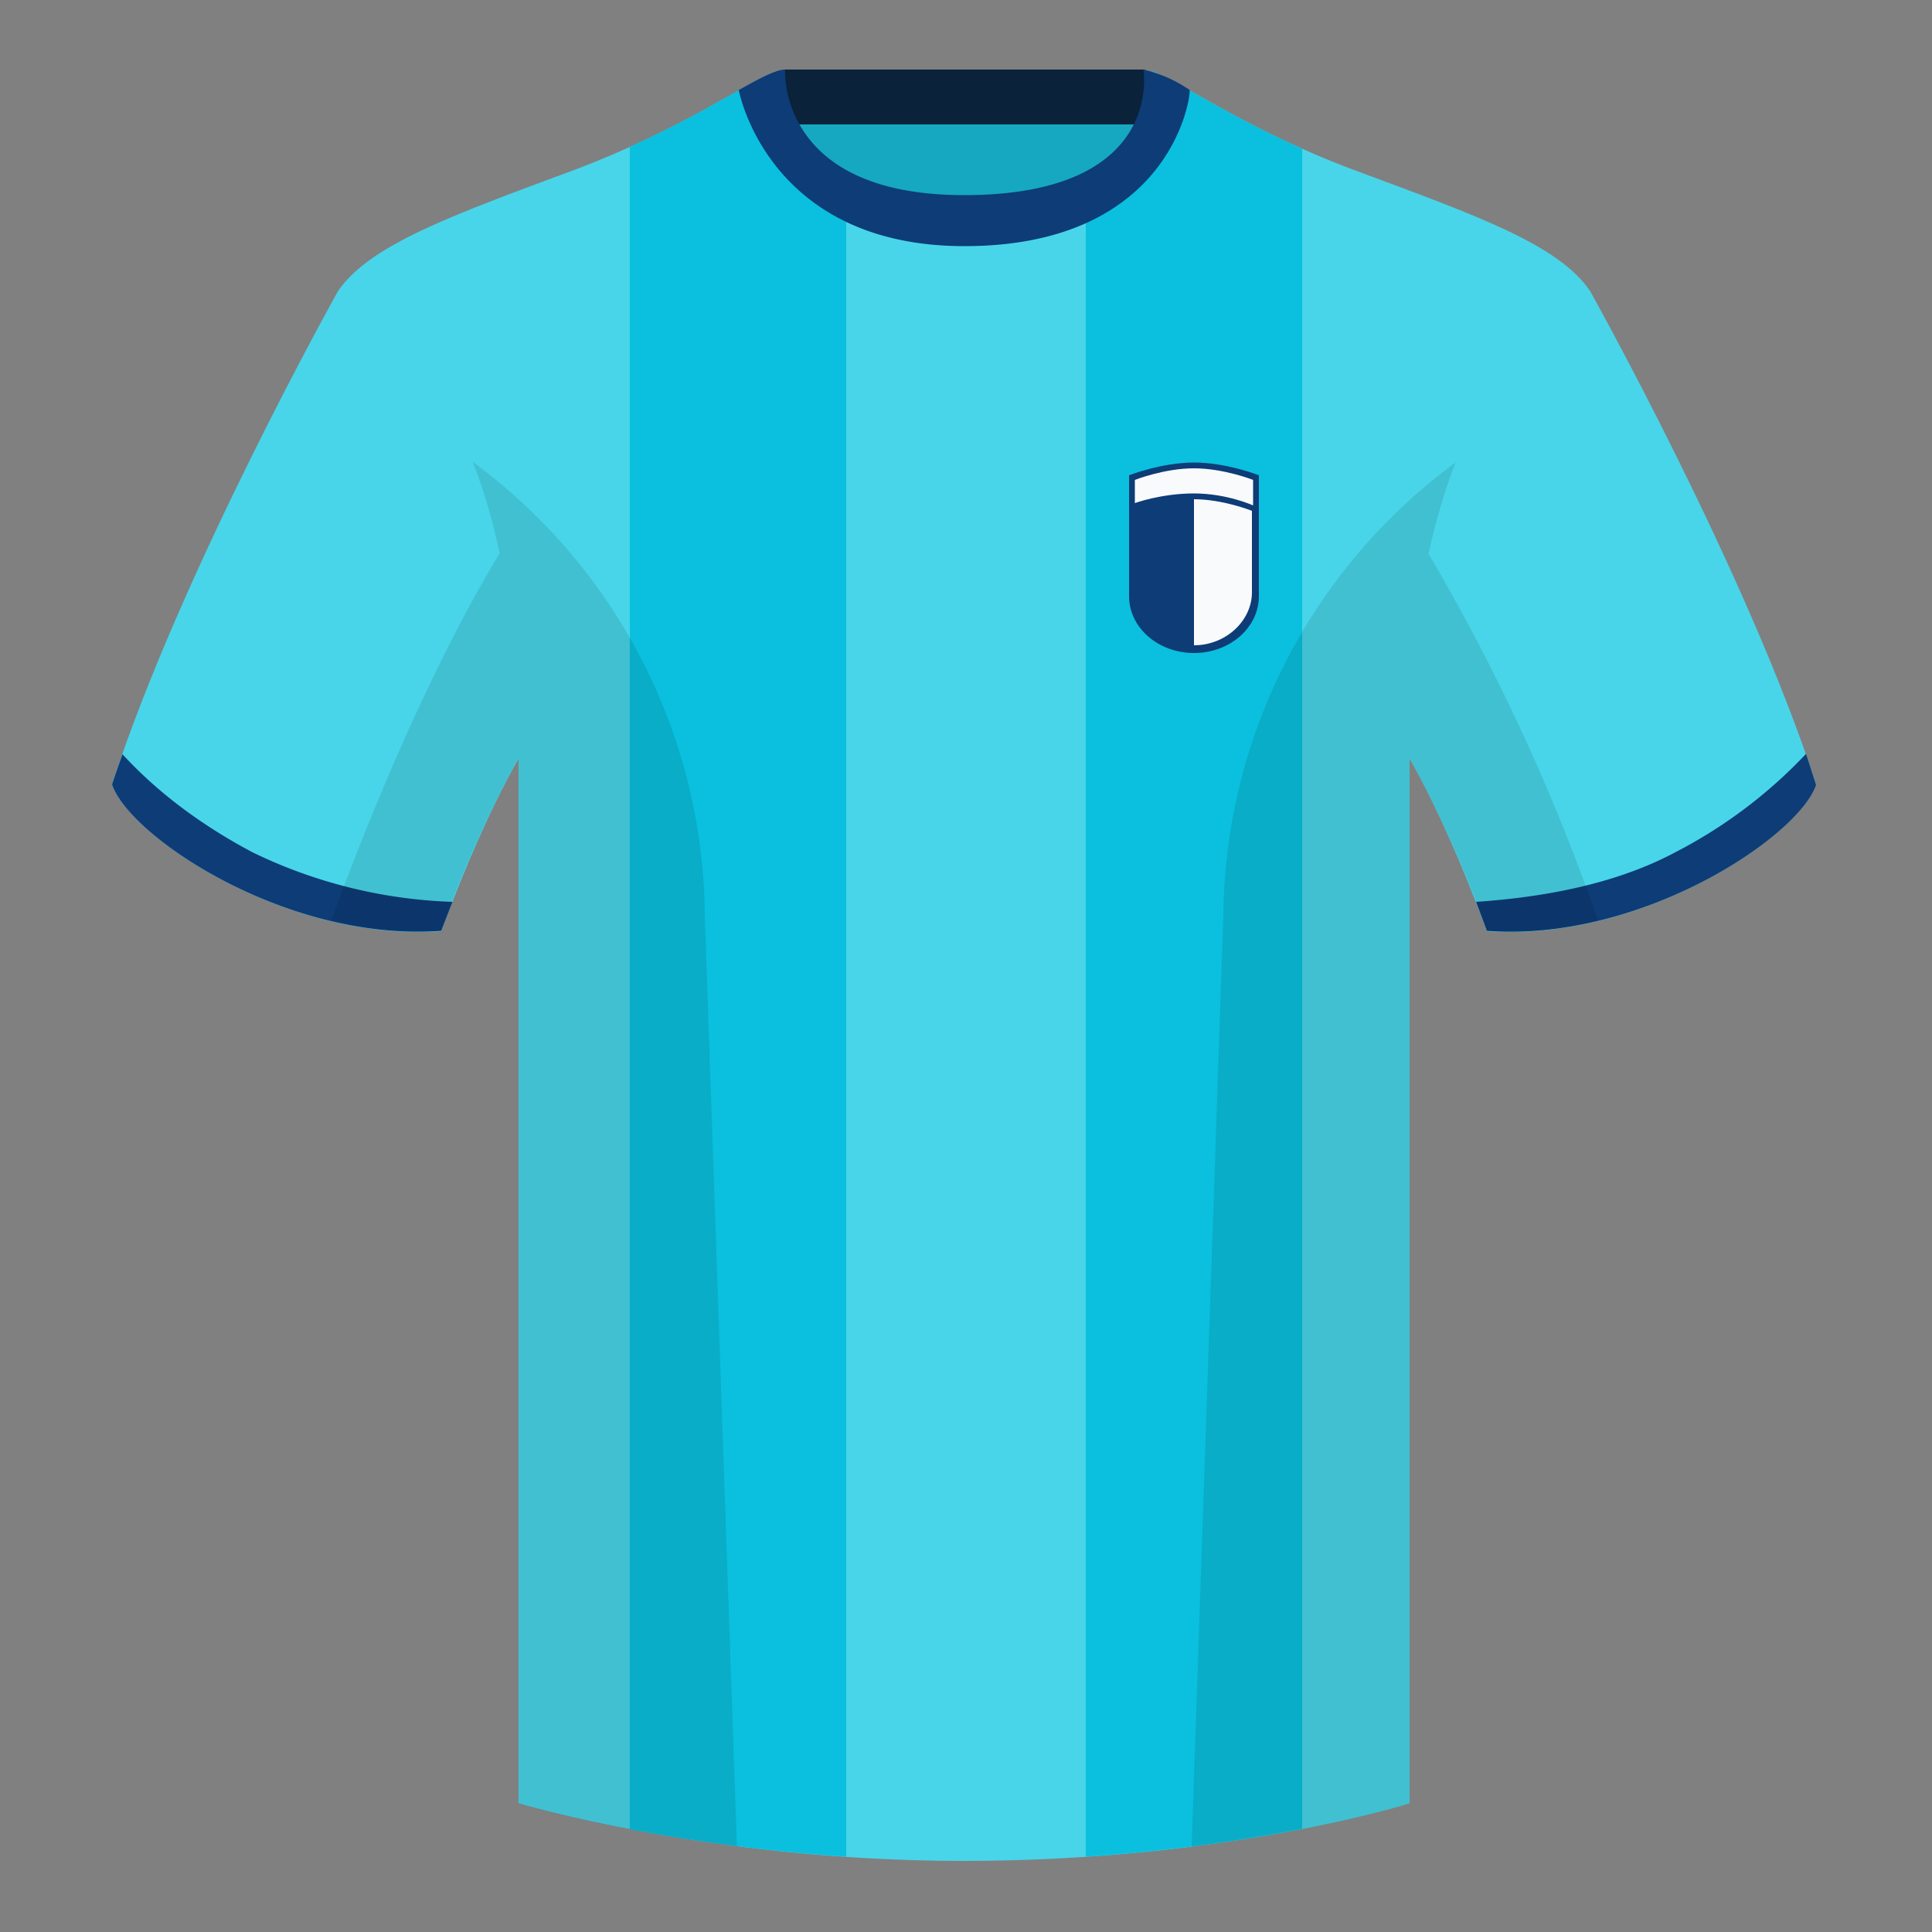 <svg width="500" height="500" viewBox="0 0 500 500" fill="none" xmlns="http://www.w3.org/2000/svg"><rect x="0" y="0" width="500" height="500" fill="#808080" stroke="none"/><path fill-rule="evenodd" clip-rule="evenodd" d="M203 109.2h93.6V22H203v87.3Z" fill="#16A8C0"/><path fill-rule="evenodd" clip-rule="evenodd" d="M202.9 32.2h93.4V18H203v14.2Z" fill="#0A223A"/><path fill-rule="evenodd" clip-rule="evenodd" d="M87.5 75.3S46.8 148 29 203c4.4 13.4 45.2 40.9 85.2 38 13.4-36.5 24.5-52 24.5-52s3-95.2-51.2-113.7M411.5 75.3S452.2 148 470 203c-4.4 13.4-45.2 40.9-85.2 38-13.4-36.5-24.5-52-24.5-52s-3-95.2 51.2-113.7" fill="#48D5E9"/><path fill-rule="evenodd" clip-rule="evenodd" d="M249.5 57.7c-50 0-47.8-39.5-48.7-39.1-7.5 2.6-24.2 14.9-52.5 25.5-31.8 11.8-52.6 19.3-60.8 31.2 11.2 8.9 46.7 29 46.7 120.3v271.1s49.7 14.9 115 14.9c68.9 0 115.6-14.9 115.6-14.9V195.6c0-91.4 35.6-111.4 46.7-120.3-8.2-12-29-19.4-60.8-31.2-28.4-10.6-45-23-52.5-25.6-1-.3 4.2 39.2-48.7 39.2Z" fill="#48D5E9"/><path fill-rule="evenodd" clip-rule="evenodd" d="M200.8 18.5c.7-.2-.4 20.5 18.2 32v430a471.6 471.6 0 0 1-56-7.1V38c19.5-8.8 31.7-17.3 37.8-19.5Zm97.4 0c6.2 2.2 18.7 11 38.8 20v434.8a454.4 454.4 0 0 1-56 7.2v-430c19-11.3 16.5-32.2 17.2-32Z" fill="#0AC0DE"/><path fill-rule="evenodd" clip-rule="evenodd" d="m467.4 195.1 2.6 8c-4.4 13.3-45.2 40.8-85.2 37.8l-2.8-7.5c20.7-1.4 38-5.6 51.5-12.8a125.5 125.5 0 0 0 33.9-25.5ZM31.7 195.2c9 9.8 20.3 18.3 33.7 25.4a127.9 127.9 0 0 0 51.7 12.8l-2.9 7.5c-40 3-80.8-24.5-85.2-37.9a338 338 0 0 1 2.7-7.8ZM307.9 23.3a35.3 35.3 0 0 0-12-5.3s5.8 32.5-46.4 32.5C201 50.5 203.2 18 203.2 18c-2.3 0-6.3 2.1-12 5.3 0 0 7.3 40.4 58.4 40.4 51.5 0 58.3-35.9 58.3-40.4Z" fill="#0D3C77"/><path fill-rule="evenodd" clip-rule="evenodd" d="M413.6 238.3c-9.3 2.3-19 3.3-28.8 2.6a303.9 303.9 0 0 0-20-44.7v270.5s-21.1 6.8-55.9 11.2l-.5-.1 8.2-240.7a147 147 0 0 1 60.1-117.4c-2.6 6.7-5 14.6-7 23.6a529.7 529.7 0 0 1 43.9 95ZM190.7 477.8c-34.2-4.4-56.5-11-56.5-11V196.1a304 304 0 0 0-20 44.7 93.6 93.6 0 0 1-28.5-2.6c19.4-52.9 36.3-83 43.6-95-1.9-9-4.3-16.9-7-23.7a147 147 0 0 1 60.1 117.5l8.3 240.7Z" fill="#000" fill-opacity=".1"/><path fill-rule="evenodd" clip-rule="evenodd" d="M309 169c9.3 0 16.8-6.6 16.8-14.7V123s-8.4-3.3-16.8-3.3-16.8 3.3-16.8 3.3v31.3c0 8.1 7.5 14.7 16.8 14.7Z" fill="#0D3C77"/><path fill-rule="evenodd" clip-rule="evenodd" d="M309 167c8.3 0 15-6.4 15-13.7v-21.1s-7.5-3-15-3V167Z" fill="#F9FAFB"/><path fill-rule="evenodd" clip-rule="evenodd" d="M309 127.7c8.5 0 15.3 3.1 15.3 3.1v-6.6s-7.6-3-15.3-3c-7.7 0-15.3 3-15.3 3v6s6.8-2.5 15.3-2.5Z" fill="#F9FAFB"/></svg>